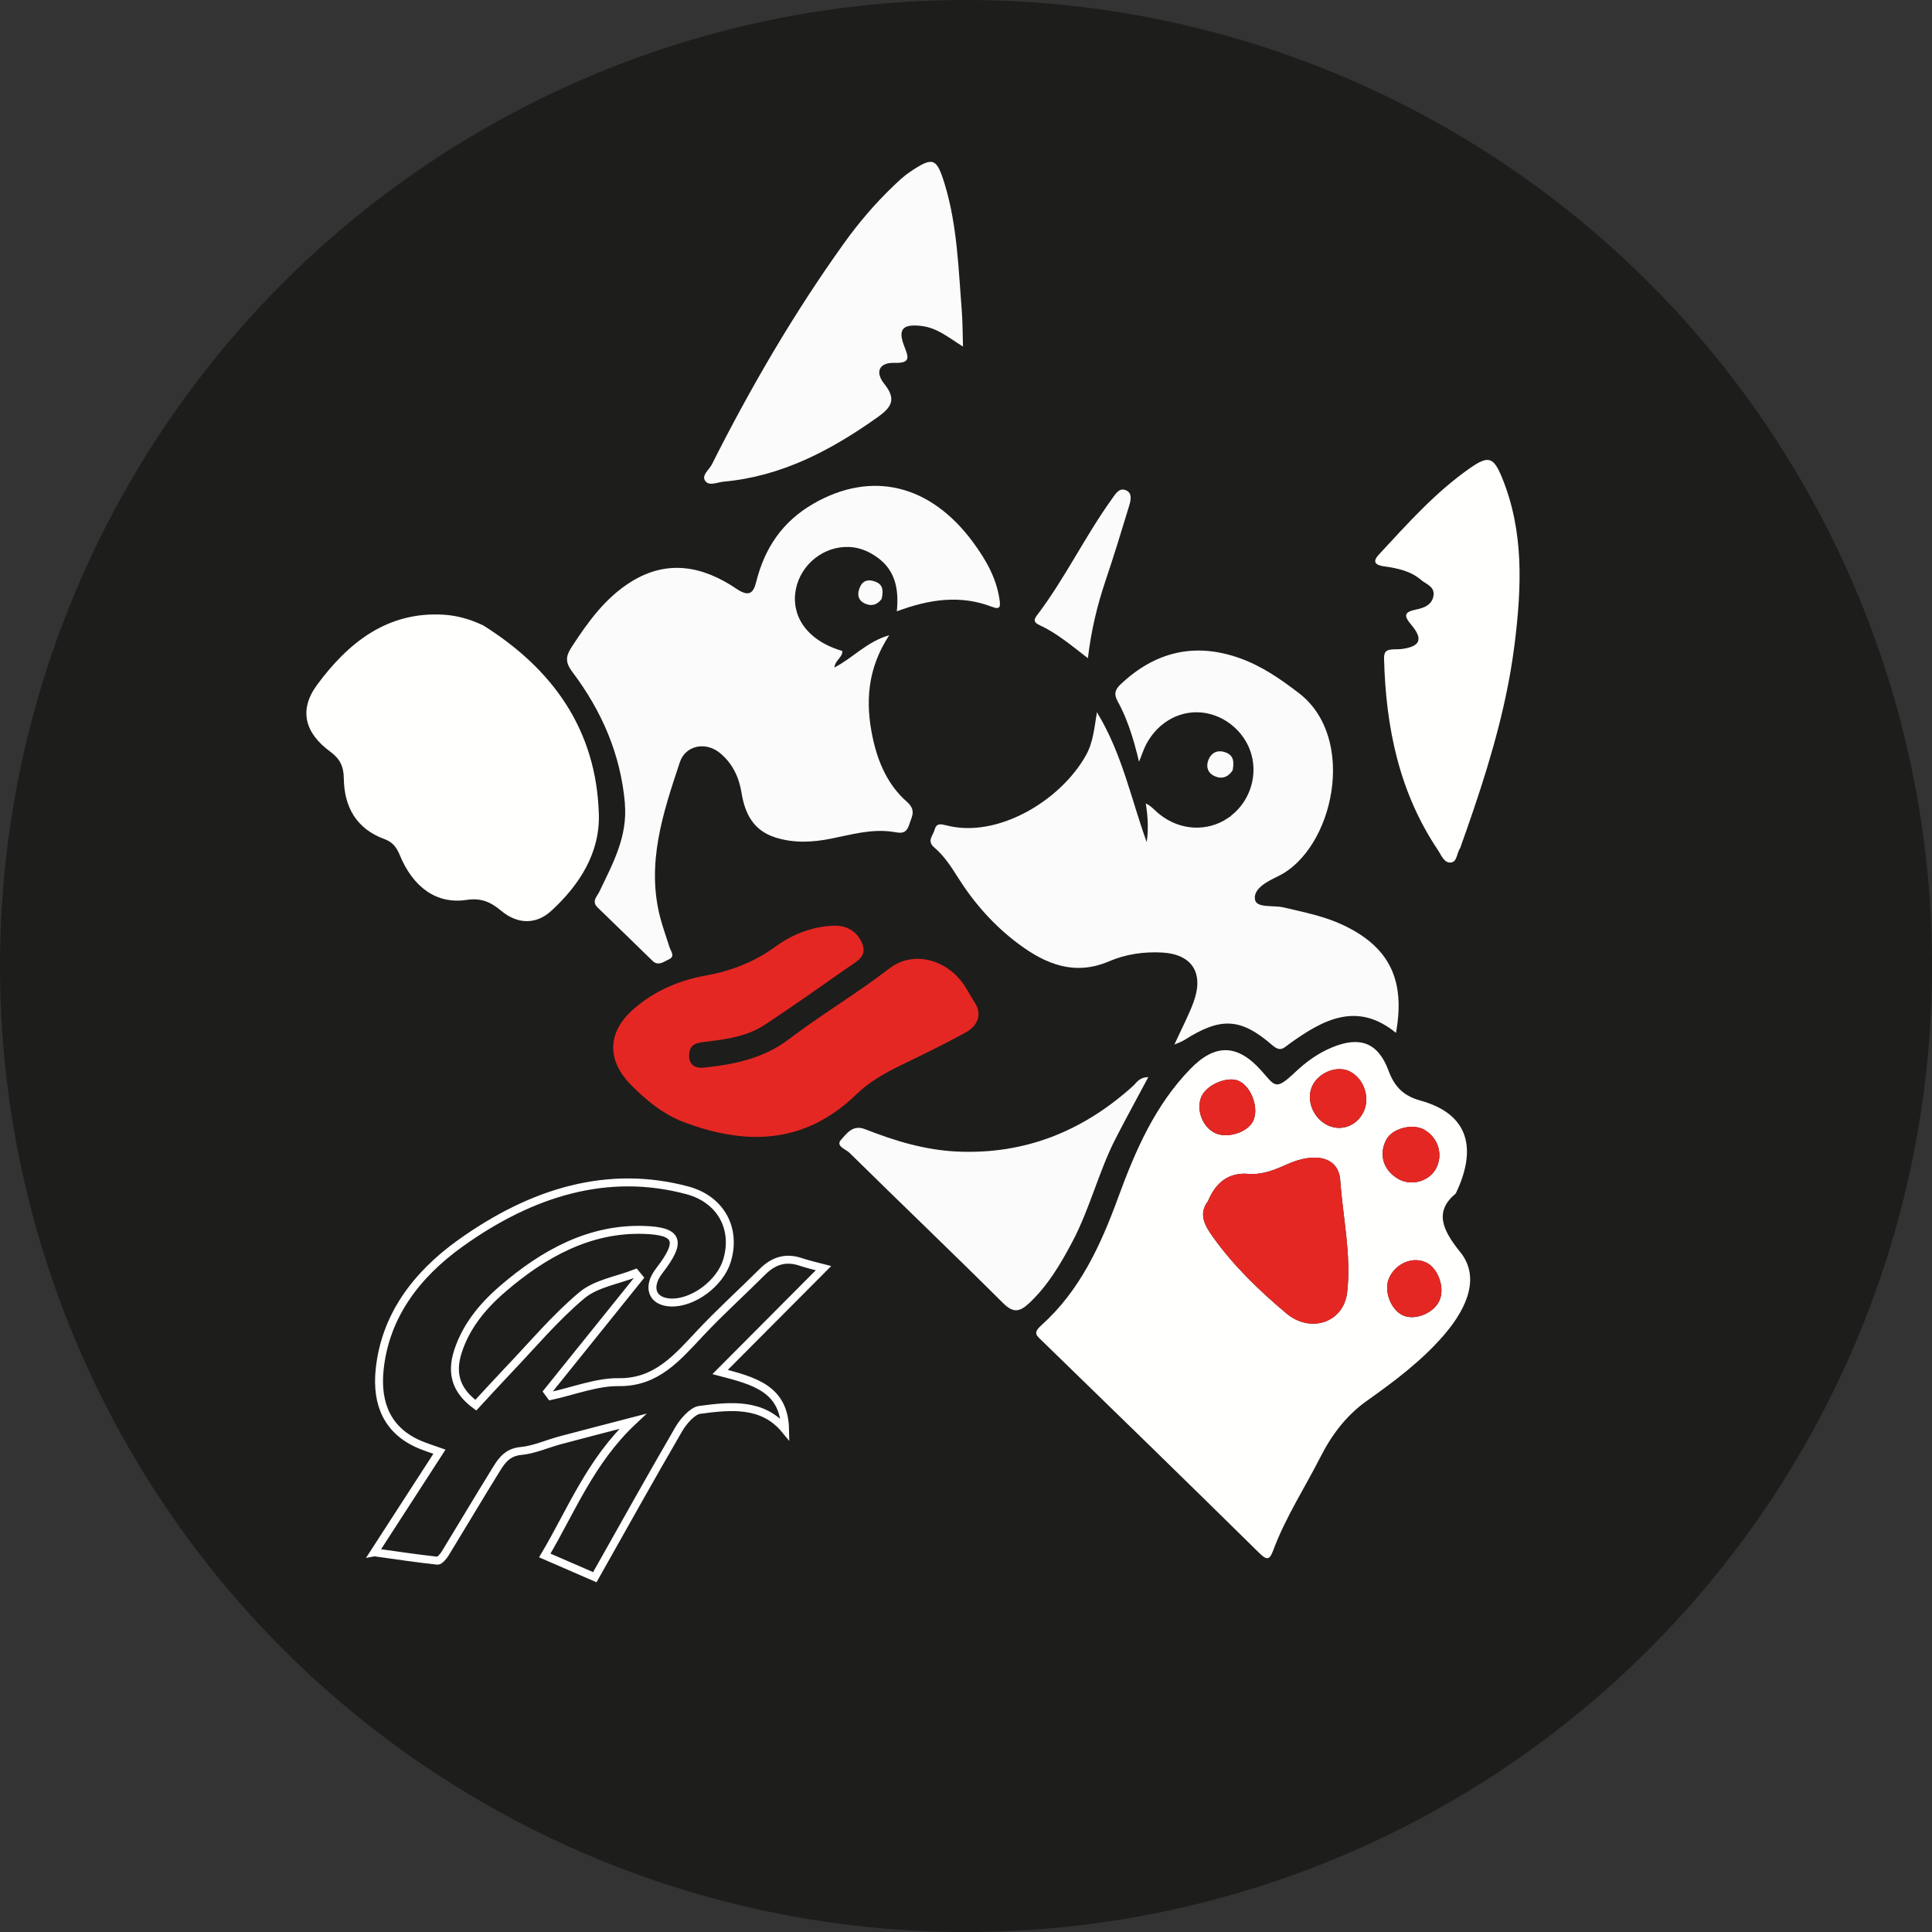 <?xml version="1.0" encoding="UTF-8"?>
<svg id="Capa_1" data-name="Capa 1" xmlns="http://www.w3.org/2000/svg" viewBox="0 0 486.37 486.37">
  <rect x="0" y="0" width="486.37" height="486.37" fill="#333333" stroke="none"/>
  <defs>
    <style>
      .cls-1 {
        stroke: #1d1d1b;
        stroke-width: 3px;
      }

      .cls-1, .cls-2 {
        stroke-miterlimit: 10;
      }

      .cls-1, .cls-2, .cls-3 {
        fill: #1d1d1b;
      }

      .cls-2 {
        stroke: #fff;
        stroke-width: 2px;
      }

      .cls-4 {
        fill: #fffffe;
      }

      .cls-5 {
        fill: #e52723;
      }

      .cls-6 {
        fill: none;
      }

      .cls-7 {
        fill: #fcfbfb;
      }
    </style>
  </defs>
  <circle class="cls-3" cx="243.19" cy="243.19" r="243.19"/>
  <g>
    <path class="cls-6" d="M30.43,152.44c3.13-7.11,6.64-14.14,10.56-21.05,5.25,5.08,10.48,10.19,15.73,15.27-5.25-5.08-10.47-10.2-15.73-15.27-3.91,6.91-7.43,13.94-10.56,21.05Z"/>
    <path class="cls-6" d="M61.9,142.02c-5.75-5.65-11.5-11.29-17.25-16.93h0c5.75,5.65,11.5,11.28,17.25,16.93Z"/>
    <path class="cls-6" d="M366.5,216.22c.41-.81,.56-1.96,1.1-2.7,4.76-13.35,9.23-26.76,11.97-40.67-2.74,13.91-7.21,27.32-11.98,40.68-.54,.74-.69,1.89-1.1,2.69Z"/>
    <path class="cls-6" d="M212.05,163.88c-1.51-.43-2.89-.98-4.14-1.63,1.25,.65,2.64,1.19,4.14,1.63,0,0,0,0,0,0Z"/>
    <path class="cls-3" d="M56.71,146.66c5.25,5.08,10.52,10.14,15.88,15.11,3.28,3.04,3,5.31,.89,8.78-3.96,6.54-2.91,13.63,1.7,19.8,1.71,2.29,5.3,3.14,5.15,6.9-.3,7.52,3.27,13.03,9.06,17.27,3.39,2.48,5.83,5.62,8.41,8.99,3.73,4.86,8.26,9.84,15.74,9.83,2.53,0,5.56-1.41,7.79,.43,6.79,5.62,13.69,6.16,21.03,1.19,1.55-1.05,3.45-1.83,4.92-.2,3.62,3.98,8.28,6.96,11.2,11.71-7.51,3.24-11.66,13.89-10.28,21.24,1.2,6.4,5.78,9.91,10.05,13.63,12.34,10.74,26.85,13.26,42.48,10.1,2.74-.55,4.44-.21,6.31,1.68,6.45,6.51,12.97,12.94,19.54,19.33,23.84,23.18,47.74,46.3,71.55,69.51,13.33,13,26.37,26.31,39.88,39.12,5.33,5.05,10.1,10.79,16.32,14.87,2.01-.08,4.15,.06,4.56-2.76-.58-1.94-1.96-3.28-3.35-4.63-9.53-9.26-18.98-18.62-28.63-27.75-2.22-2.1-2.57-3.8-1.42-6.62,3.82-9.37,9.24-17.88,13.81-26.85,1.85-3.63,4.61-6.93,8.31-9.34,6.28-4.1,12.43-8.44,17.32-14.34,3.31-3.99,7.52-7.17,9.33-12.4,2.33-6.73,3.47-13.2-1.11-19.43-2.3-3.13-2.69-6.06-.61-9.88,3.45-6.34,5.04-13.3,1.49-20.21-1.45-2.83-1.86-5.78-1.23-8.53,1.35-5.85-.16-11.57-1.24-16.91-1.35-6.69-.2-12.26,2.57-17.98,7.76-16.07,14.11-32.68,18.86-49.9,5.9-21.41,9.69-42.96,4.91-65.19-2.08-9.68-6.3-18-13.78-24.44-2.93-2.52-6.55-4.25-10.36-3.28-8.57,2.18-16.59,6.21-24,10.79-7.73,4.76-16.12,8.89-22.29,15.98-1.41,1.62-2.4,.29-3.45-.22-4.22-2.06-7.87-5.34-12.57-6.33-4.79-1.01-9.27-3.18-14.39-3.04-2.87,.08-6-.6-8.33-2.93-4.81-4.82-10.02-9.21-15.97-12.45-3.91-2.13-3.77-5-3.7-8.86,.08-4.29-1.36-8.62-2.2-12.92-2.45-12.56-6.15-24.8-9.65-37.07-3.67-12.85-9.7-18.45-23.67-13.84-8.7,2.87-15.76,8.27-22.57,14.07-7.99,6.8-14.17,15.18-20.26,23.72-4.44,6.22-8.97,12.42-12.85,18.95-9.11,15.31-17.28,31.16-24.13,47.67-1.36,3.29-2.31,7.81-4.85,9.33-4.79,2.85-8.18,7.44-13.28,9.78-1.91,.88-4.28,2.59-4.78,4.39-.91,3.23-2.33,1.64-3.5,.94-6.47-3.92-13.28-6.25-20.98-5.31-8.83,1.07-16.26,5.11-22.84,10.92-1.65,1.46-2.68,1.64-4.38-.05-5.71-5.69-11.44-11.35-17.19-16.99-5.75-5.65-11.5-11.29-17.25-16.93-1.01,.17-2.02,.34-3.03,.52-.63,1.38-1.26,2.76-1.89,4.14,.41,.55,.83,1.1,1.24,1.65,5.25,5.08,10.48,10.19,15.73,15.27Zm114.71,135.54c-4.87-2.04-8.77-5.29-12.38-8.89-6.48-6.46-6.19-13.65,.74-19.54,5.17-4.39,11.17-6.98,17.79-8.17,6.41-1.15,12.31-3.4,17.69-7.33,4.26-3.12,9.21-5,14.59-5.24,3.56-.15,6.2,1.69,7.32,4.8,1.11,3.09-1.85,4.41-3.88,5.84-6.87,4.82-13.73,9.66-20.73,14.29-4.35,2.88-9.43,3.62-14.48,4.24-1.78,.22-4,.3-4.45,2.34-.56,2.54,.42,4.55,3.58,4.22,7.65-.79,15.01-2.31,21.4-7.16,8.23-6.26,17.14-11.53,25.35-17.85,5.95-4.58,14.67-2.25,19,4.6,.85,1.34,1.59,2.74,2.45,4.07,2,3.12,.55,5.94-2.42,7.56-5.4,2.94-10.93,5.63-16.47,8.31-3.94,1.91-7.74,4.08-10.88,7.13-13.29,12.89-28.3,12.94-44.23,6.77Zm87.7,45.83c-2.38,2.23-3.98,2.62-6.62,0-12.78-12.73-25.83-25.18-38.68-37.85-.87-.86-3.55-1.65-2.09-3.25,1.38-1.5,2.92-3.89,6.02-2.67,7.48,2.94,15.14,5.28,23.26,5.64,16.98,.76,31.56-5.1,44.18-16.47,.94-.84,1.57-2.24,3.89-2.27-2.89,5.41-5.64,10.41-8.24,15.49-4.28,8.37-6.47,17.64-10.88,25.97-2.97,5.61-6.15,11.02-10.84,15.42Zm104.27,8.18c-5.65,6.51-12.45,11.56-19.37,16.48-5.16,3.67-8.83,8.62-11.62,14.11-3.96,7.81-8.79,15.18-11.86,23.44-.9,2.41-1.54,2.67-3.55,.68-18.14-17.88-36.4-35.64-54.66-53.39-1.46-1.42-2.37-1.95-.11-3.98,9.65-8.65,14.9-20.14,19.28-32.12,4.31-11.78,9.29-23.24,18.2-32.39,6.21-6.38,11.83-6.23,17.77,.4,3.56,3.98,3.54,5.24,8.61,.43,2.73-2.58,5.76-4.77,9.25-6.21,6.98-2.89,11.57-1.26,14.22,5.84,1.55,4.17,3.81,6.37,8.09,7.56,12.56,3.48,14.05,12.57,8.85,23.35-5.4,4.45-3.51,9.05,1.1,14.73,4.73,5.84,2.45,13.39-4.2,21.05Zm-16.24-196.61c7.26-7.81,14.35-15.83,23.17-21.92,4.49-3.1,5.75-2.54,7.84,2.56,5.56,13.58,4.93,27.6,3.17,41.84-.28,2.23-.6,4.44-.98,6.64-.23,1.38-.49,2.75-.76,4.12-2.74,13.91-7.21,27.32-11.97,40.67-.54,.74-.69,1.89-1.1,2.7-.04,.07-.09,.13-.13,.2-.05,.08-.1,.17-.15,.24-.02,.02-.05,.03-.07,.05-.21,.22-.47,.38-.82,.42-1.77,.21-2.46-1.85-3.34-3.16-9.74-14.5-13.1-30.86-13.54-48.09-.04-1.66,.43-2.22,1.82-2.37,.87-.09,1.76-.02,2.63-.13,4.59-.59,5.48-2.43,2.46-6.01-2.08-2.47-1.83-3.3,1.23-3.94,1.88-.39,3.91-1.09,4.3-3.45,.38-2.33-1.93-2.94-3.13-3.99-2.52-2.2-5.86-2.94-9.12-3.39-2.27-.32-3.26-1.08-1.48-3Zm-86.17,15.41c7.04-9.24,12.07-19.81,18.83-29.24,.97-1.35,1.93-3.2,3.8-2.26,1.57,.79,.98,2.74,.56,4.13-1.87,6.2-3.78,12.39-5.85,18.53-2.07,6.15-3.61,12.4-4.45,19.54-4.24-3.26-7.87-6.35-12.2-8.34-1.19-.55-1.61-1.15-.69-2.36Zm12.4,35.15c1.8-3.2,2.09-6.79,2.76-10.85,6.38,10.47,8.61,21.9,12.54,32.72,.56-3.9,.19-7.65-.53-11.38-1.1-2.01-.57-4.24-.83-6.37-1.38-6.14-2.93-12.23-5.98-17.78-.97-1.76-.66-2.88,.82-4.28,8.71-8.2,18.63-10.52,29.83-6.57,5.54,1.95,10.3,5.23,15,8.84,14.86,11.41,8.67,39.27-5.15,46.05-2.68,1.31-6.35,3.07-5.91,5.9,.35,2.24,4.66,1.39,7.18,1.99,5.08,1.21,10.2,2.18,14.99,4.44,11.58,5.46,15.76,13.73,13.33,27.15-9.81-8.03-18.39-3.3-26.77,2.71-1.5,1.08-2.25,2.22-4.38,.38-8.03-6.96-13.06-7.07-22.17-1.26-.57,.36-1.24,.57-2.47,1.12,1.86-4.07,3.63-7.35,4.87-10.81,2.62-7.28-.47-11.98-8.04-12.37-4.53-.23-9.07,.41-13.2,2.19-8.75,3.77-16.06,.73-22.92-4.4-6.04-4.52-11.02-10.1-15.09-16.52-1.77-2.79-3.57-5.6-6.11-7.76-1.91-1.61-.21-3.02,.16-4.48,.43-1.69,1.69-1.36,2.9-1.04,12.62,3.35,28.61-5.95,35.17-17.63Zm-94.18-73.2c9.74-19.37,20.63-38.06,33.26-55.68,3.74-5.21,7.88-10.06,12.5-14.48,1.28-1.22,2.58-2.47,4.04-3.45,5.85-3.94,6.77-3.72,8.82,2.96,3.18,10.39,3.46,21.25,4.32,32,.23,2.81,.2,5.64,.3,8.95-3.59-2.24-6.5-4.75-10.52-5.2-4.58-.52-5.94,.76-4.31,5,1.04,2.71,1.89,4.44-2.46,4.3-3.78-.12-4.95,2.29-2.51,5.31,3.16,3.91,1.71,5.95-1.71,8.38-11.75,8.34-24.19,14.91-38.76,16.21-1.55,.14-3.63,1.21-4.61-.16-1.04-1.45,.96-2.81,1.64-4.14Zm-35.31,45.97c4.14-6.35,8.49-12.44,15.03-16.48,9.23-5.71,18.14-3.83,26.45,1.79,3.1,2.1,4.26,1.22,4.98-1.69,2.14-8.61,6.68-15.28,14.45-19.74,14.66-8.41,29.47-4.87,40.24,9.85,3.13,4.27,5.75,8.78,6.56,14.19,.27,1.78,.28,2.77-1.86,1.95-7.94-3.07-15.73-1.95-23.98,1.13,.55-5.39-.27-10.21-4.83-13.52-2.5-1.82-5.22-2.84-8.32-2.68-6.35,.32-11.72,5.37-12.43,11.68-.05,.41-.07,.82-.08,1.23,0,.46,.02,.92,.07,1.36,.05,.53,.15,1.06,.27,1.57,.06,.25,.13,.49,.21,.73,0,.01,0,.02,0,.03,1.05,3.26,3.56,6.03,7.24,7.94,1.25,.65,2.64,1.19,4.14,1.63,0,0,0,0,0,0,0,0,0,0,0,0,.11,1.39-1.28,2.02-1.84,3.49-.08,.21-.14,.44-.18,.69,4.75-2.43,8.14-6.49,13.83-8.14-5.53,8.42-6.06,16.96-4.15,25.86,1.34,6.21,3.84,11.88,8.56,16.04,2.48,2.18,1.29,3.68,.6,5.83-.82,2.59-2.42,2.01-4.22,1.75-5.27-.77-10.32,.71-15.42,1.73-4.73,.94-9.43,1.19-14.12-.32-5.44-1.76-7.59-5.98-8.43-11.21-.65-4.04-2.33-7.49-5.48-10.06-3.56-2.9-8.64-1.91-10.05,2.35-4.22,12.72-8.52,25.51-4.92,39.21,.65,2.48,1.55,4.89,2.31,7.34,.33,1.05,1.53,2.34-.16,3.09-1.24,.55-2.65,1.79-4.11,.37-4.61-4.46-9.17-8.97-13.8-13.41-1.64-1.58-.18-2.76,.41-3.99,3.36-7.05,7.15-13.84,6.42-22.21-1.09-12.46-5.87-23.32-13.21-33.07-1.8-2.39-1.76-3.89-.21-6.28Zm78.07-12.14c-1.14,1.54-2.62,1.92-4.27,1.13-1.86-.89-1.89-2.55-1.17-4.17,.85-1.91,2.56-1.92,4.12-1.21,1.84,.84,1.7,2.54,1.32,4.24Zm-142.12,21.64c7.81-10.58,17.63-18.52,31.85-17.66,3.45,.21,6.72,1.15,9.98,2.69,17.43,10.93,28.48,26.18,29.11,47.53,.29,9.75-4.89,17.82-11.94,24.3-3.88,3.57-8.57,3.42-12.63,.03-2.62-2.19-4.96-3.31-8.73-2.75-7.55,1.13-13.47-3.17-16.82-11.29-.81-1.97-1.81-3.27-3.81-4-7.05-2.58-10.18-7.99-10.28-15.33-.04-2.92-.93-4.87-3.41-6.7-6.39-4.68-7.98-10.49-3.31-16.81Z"/>
    <path class="cls-4" d="M366.49,300.43c5.19-10.78,3.71-19.87-8.85-23.35-4.28-1.19-6.54-3.39-8.09-7.56-2.64-7.1-7.24-8.73-14.22-5.84-3.49,1.44-6.52,3.63-9.25,6.21-5.07,4.8-5.05,3.54-8.61-.43-5.94-6.63-11.56-6.78-17.77-.4-8.91,9.15-13.89,20.6-18.2,32.39-4.39,11.98-9.63,23.46-19.28,32.12-2.25,2.02-1.35,2.56,.11,3.98,18.26,17.75,36.52,35.51,54.66,53.39,2.01,1.99,2.66,1.73,3.55-.68,3.07-8.26,7.89-15.63,11.86-23.44,2.79-5.5,6.46-10.44,11.62-14.11,6.92-4.92,13.71-9.97,19.37-16.48,6.65-7.66,8.94-15.21,4.2-21.05-4.6-5.68-6.5-10.28-1.1-14.73Zm-64.02-24.4c1.34-3.04,6.7-5.23,9.48-3.87,3.21,1.57,5.09,7.06,3.46,10.16-1.47,2.81-6.47,4.35-9.49,2.93-3.22-1.51-4.89-5.97-3.45-9.22Zm36.67,49.3c-.89,7.69-9.28,10.35-15.26,5.34-6.87-5.76-13.34-12-18.59-19.36-1.96-2.75-3.67-5.69-1.17-8.95,1.92-4.67,5.19-7.24,10.11-6.85,3.61,.29,6.62-.99,9.81-2.41,7.13-3.18,12.94-1.84,13.36,4.02,.66,9.4,2.82,18.84,1.74,28.21Zm4.15-45.47c-1.68,3.55-5.54,5.04-8.98,3.45-3.69-1.71-5.56-6.28-4.01-9.79,1.51-3.42,6.07-5.33,9.27-3.89,3.68,1.66,5.46,6.56,3.72,10.24Zm5.73,7.01c1.48-2.78,6.51-4.11,9.44-2.51,3.66,2,4.98,6.47,2.95,9.99-1.8,3.12-6.13,4.27-9.33,2.48-3.83-2.14-5.08-6.19-3.07-9.96Zm13.34,40.58c-1.52,3.28-6.41,5.15-9.4,3.58-2.99-1.56-4.63-6.25-3.25-9.3,1.65-3.67,5.89-5.47,9.25-3.93,3.09,1.41,4.87,6.47,3.4,9.65Z"/>
    <path class="cls-7" d="M238.21,207.78c-1.21-.32-2.47-.65-2.9,1.04-.37,1.46-2.07,2.86-.16,4.48,2.55,2.16,4.35,4.97,6.11,7.76,4.07,6.42,9.05,12.01,15.09,16.52,6.86,5.13,14.16,8.17,22.92,4.4,4.14-1.78,8.68-2.42,13.2-2.19,7.57,.39,10.66,5.09,8.04,12.37-1.25,3.46-3.02,6.74-4.87,10.81,1.22-.55,1.89-.75,2.47-1.12,9.12-5.81,14.15-5.7,22.17,1.26,2.12,1.84,2.87,.7,4.38-.38,8.38-6.02,16.96-10.74,26.77-2.71,2.43-13.43-1.75-21.69-13.33-27.15-4.79-2.26-9.9-3.23-14.99-4.44-2.51-.6-6.83,.25-7.18-1.99-.44-2.83,3.23-4.59,5.91-5.9,13.82-6.78,20.01-34.65,5.15-46.05-4.7-3.61-9.46-6.89-15-8.84-11.2-3.95-21.12-1.62-29.83,6.57-1.48,1.39-1.79,2.52-.82,4.28,3.05,5.55,4.6,11.64,5.98,17.78,.56-1.38,1.18-2.75,1.68-4.16,2.02-5.7,6.93-9.4,12.42-9.32,5.54,.08,10.71,4.14,12.2,9.58,1.46,5.34-.7,11.16-5.31,14.29-4.64,3.15-10.78,2.85-15.43-.86-1.5-1.2-2.68-2.83-4.73-3.18,.72,3.73,1.09,7.48,.53,11.38-3.93-10.82-6.16-22.26-12.54-32.72-.66,4.06-.96,7.65-2.76,10.85-6.55,11.68-22.54,20.98-35.17,17.63Z"/>
    <path class="cls-7" d="M157.3,202.28c.73,8.37-3.05,15.16-6.42,22.21-.59,1.23-2.05,2.41-.41,3.99,4.63,4.44,9.19,8.95,13.8,13.41,1.46,1.42,2.87,.18,4.11-.37,1.69-.75,.49-2.04,.16-3.09-.76-2.45-1.65-4.86-2.31-7.34-3.6-13.71,.69-26.5,4.92-39.21,1.42-4.26,6.5-5.25,10.05-2.35,3.15,2.57,4.83,6.03,5.48,10.06,.84,5.23,2.99,9.46,8.43,11.21,4.69,1.51,9.4,1.27,14.12,.32,5.1-1.02,10.15-2.49,15.42-1.73,1.8,.26,3.4,.84,4.22-1.75,.68-2.15,1.87-3.65-.6-5.83-4.72-4.16-7.23-9.82-8.56-16.04-1.91-8.9-1.38-17.43,4.15-25.86-5.7,1.65-9.08,5.71-13.83,8.14,.04-.25,.1-.48,.18-.69,.56-1.47,1.95-2.1,1.83-3.49-1.51-.43-2.89-.98-4.14-1.63-3.68-1.9-6.19-4.67-7.24-7.94,0-.01,0-.02,0-.03-.08-.24-.15-.48-.21-.73-.13-.51-.22-1.04-.27-1.57-.05-.45-.07-.9-.07-1.36,0-.4,.03-.81,.08-1.23,.71-6.31,6.08-11.36,12.43-11.68,3.1-.16,5.82,.86,8.32,2.68,4.55,3.32,5.37,8.13,4.83,13.52,8.25-3.08,16.05-4.19,23.98-1.13,2.14,.83,2.13-.17,1.86-1.95-.82-5.41-3.43-9.91-6.56-14.19-10.77-14.71-25.59-18.26-40.24-9.85-7.77,4.46-12.31,11.13-14.45,19.74-.72,2.91-1.88,3.78-4.98,1.69-8.32-5.62-17.22-7.5-26.45-1.79-6.54,4.05-10.9,10.14-15.03,16.48-1.56,2.39-1.59,3.89,.21,6.28,7.34,9.76,12.12,20.61,13.21,33.07Z"/>
    <path class="cls-7" d="M200.45,153.55c.06,.24,.13,.49,.21,.73-.08-.24-.15-.48-.21-.73Z"/>
    <path class="cls-7" d="M207.91,162.25c-3.68-1.9-6.19-4.67-7.24-7.94,1.05,3.27,3.56,6.04,7.24,7.94Z"/>
    <path class="cls-7" d="M200.18,151.98c.05,.53,.15,1.06,.27,1.57-.13-.51-.22-1.04-.27-1.57Z"/>
    <path class="cls-7" d="M200.66,154.28s0,.02,0,.03c0-.01,0-.02,0-.03Z"/>
    <path class="cls-7" d="M212.05,163.88s0,0,0,0c.12,1.39-1.28,2.02-1.83,3.49,.56-1.47,1.95-2.1,1.84-3.49Z"/>
    <path class="cls-4" d="M83.14,189.23c2.49,1.82,3.38,3.77,3.41,6.7,.1,7.34,3.23,12.75,10.28,15.33,2,.73,3,2.03,3.81,4,3.35,8.12,9.27,12.43,16.82,11.29,3.76-.56,6.1,.56,8.73,2.75,4.07,3.39,8.75,3.54,12.63-.03,7.05-6.48,12.23-14.55,11.94-24.3-.63-21.35-11.68-36.6-29.11-47.53-3.26-1.54-6.53-2.49-9.98-2.69-14.22-.85-24.04,7.08-31.85,17.66-4.66,6.32-3.08,12.13,3.31,16.81Z"/>
    <path class="cls-5" d="M226.52,268.3c5.54-2.67,11.07-5.37,16.47-8.31,2.98-1.62,4.42-4.44,2.42-7.56-.85-1.33-1.6-2.74-2.45-4.07-4.33-6.85-13.05-9.19-19-4.6-8.21,6.32-17.12,11.6-25.35,17.85-6.39,4.85-13.75,6.37-21.4,7.16-3.16,.32-4.14-1.68-3.58-4.22,.45-2.04,2.67-2.12,4.45-2.34,5.06-.62,10.13-1.36,14.48-4.24,7-4.63,13.86-9.47,20.73-14.29,2.03-1.42,4.99-2.75,3.88-5.84-1.12-3.11-3.77-4.95-7.32-4.8-5.39,.23-10.33,2.12-14.59,5.24-5.38,3.93-11.28,6.18-17.69,7.33-6.62,1.19-12.62,3.78-17.79,8.17-6.94,5.89-7.22,13.08-.74,19.54,3.61,3.6,7.51,6.85,12.38,8.89,15.93,6.18,30.94,6.12,44.23-6.77,3.14-3.04,6.94-5.22,10.88-7.13Z"/>
    <path class="cls-7" d="M182.16,121.25c14.57-1.3,27-7.86,38.76-16.21,3.42-2.43,4.87-4.46,1.71-8.38-2.44-3.03-1.27-5.43,2.51-5.31,4.35,.14,3.5-1.59,2.46-4.3-1.63-4.24-.26-5.52,4.31-5,4.02,.45,6.93,2.97,10.52,5.2-.11-3.31-.08-6.14-.3-8.95-.86-10.75-1.14-21.61-4.32-32-2.05-6.69-2.97-6.9-8.82-2.96-1.46,.98-2.76,2.23-4.04,3.45-4.63,4.42-8.77,9.27-12.5,14.48-12.63,17.62-23.51,36.31-33.26,55.68-.67,1.34-2.68,2.69-1.64,4.14,.98,1.36,3.06,.3,4.61,.16Z"/>
    <path class="cls-4" d="M348.62,142.6c3.25,.46,6.59,1.19,9.12,3.39,1.2,1.05,3.52,1.65,3.13,3.99-.39,2.35-2.42,3.06-4.3,3.45-3.06,.63-3.31,1.47-1.23,3.94,3.02,3.58,2.14,5.41-2.46,6.01-.87,.11-1.76,.04-2.63,.13-1.39,.15-1.86,.72-1.82,2.37,.45,17.24,3.8,33.59,13.54,48.09,.88,1.31,1.57,3.37,3.34,3.16,.35-.04,.61-.2,.82-.42,.02-.02,.05-.03,.07-.05,.06-.07,.1-.16,.15-.24,.04-.07,.09-.12,.13-.2,.41-.8,.56-1.96,1.1-2.69,4.77-13.36,9.24-26.77,11.98-40.68,.27-1.37,.53-2.74,.76-4.12,.37-2.2,.7-4.41,.98-6.64,1.76-14.24,2.39-28.26-3.17-41.84-2.09-5.1-3.35-5.66-7.84-2.56-8.82,6.09-15.91,14.11-23.17,21.92-1.78,1.92-.79,2.68,1.48,3Z"/>
    <path class="cls-7" d="M280.84,286.65c2.6-5.08,5.36-10.08,8.24-15.49-2.32,.03-2.95,1.43-3.89,2.27-12.62,11.37-27.19,17.23-44.18,16.47-8.12-.36-15.78-2.7-23.26-5.64-3.1-1.22-4.64,1.17-6.02,2.67-1.46,1.6,1.22,2.39,2.09,3.25,12.85,12.67,25.9,25.12,38.68,37.85,2.63,2.62,4.24,2.23,6.62,0,4.69-4.4,7.87-9.81,10.84-15.42,4.41-8.33,6.6-17.59,10.88-25.97Z"/>
    <path class="cls-1" d="M308.3,204.68c4.61-3.13,6.77-8.95,5.31-14.29-1.49-5.44-6.66-9.5-12.2-9.58-5.5-.08-10.4,3.61-12.42,9.32-.5,1.41-1.12,2.77-1.68,4.16,.26,2.12-.27,4.36,.83,6.37,2.05,.35,3.23,1.98,4.73,3.18,4.65,3.71,10.79,4,15.43,.86Zm-3.85-13.87c.95-1.73,2.66-2.02,4.31-1.3,2.12,.93,1.8,2.83,1.56,4.41-1.43,2.18-3.29,2.19-4.91,1.29-1.64-.92-1.86-2.75-.96-4.4Z"/>
    <path class="cls-7" d="M261.67,157.36c4.34,1.99,7.96,5.08,12.2,8.34,.85-7.13,2.38-13.39,4.45-19.54,2.07-6.14,3.97-12.33,5.85-18.53,.42-1.39,1.02-3.34-.56-4.13-1.87-.94-2.83,.91-3.8,2.26-6.76,9.43-11.79,20-18.83,29.24-.92,1.2-.5,1.81,.69,2.36Z"/>
    <path class="cls-7" d="M216.51,147.74c-.72,1.62-.69,3.28,1.17,4.17,1.65,.79,3.13,.41,4.27-1.13,.38-1.7,.52-3.41-1.32-4.24-1.57-.71-3.27-.7-4.12,1.21Z"/>
    <path class="cls-5" d="M324.04,293.1c-3.18,1.42-6.2,2.7-9.81,2.41-4.92-.39-8.19,2.18-10.11,6.85-2.51,3.25-.8,6.2,1.17,8.95,5.25,7.37,11.72,13.6,18.59,19.36,5.98,5.02,14.37,2.36,15.26-5.34,1.08-9.37-1.08-18.81-1.74-28.21-.41-5.86-6.22-7.2-13.36-4.02Z"/>
    <path class="cls-5" d="M339.57,269.61c-3.19-1.44-7.76,.48-9.27,3.89-1.55,3.52,.32,8.08,4.01,9.79,3.43,1.59,7.29,.11,8.98-3.45,1.74-3.68-.04-8.58-3.72-10.24Z"/>
    <path class="cls-5" d="M352.08,296.82c3.2,1.79,7.53,.64,9.33-2.48,2.02-3.52,.7-7.99-2.95-9.99-2.93-1.6-7.96-.26-9.44,2.51-2.01,3.76-.76,7.82,3.07,9.96Z"/>
    <path class="cls-5" d="M305.92,285.25c3.02,1.42,8.02-.12,9.49-2.93,1.62-3.1-.25-8.59-3.46-10.16-2.78-1.36-8.14,.83-9.48,3.87-1.44,3.25,.23,7.71,3.45,9.22Z"/>
    <path class="cls-5" d="M358.95,317.78c-3.36-1.54-7.59,.26-9.25,3.93-1.38,3.05,.26,7.74,3.25,9.3,2.99,1.56,7.88-.3,9.4-3.58,1.47-3.18-.31-8.24-3.4-9.65Z"/>
    <path class="cls-7" d="M305.41,195.2c1.62,.91,3.48,.89,4.91-1.29,.24-1.58,.56-3.48-1.56-4.41-1.65-.72-3.36-.43-4.31,1.3-.9,1.64-.68,3.48,.96,4.4Z"/>
  </g>
  <polygon class="cls-3" points="354.33 435.92 360.56 441.95 364.97 438.94 358.79 432.88 354.33 435.92"/>
  <path class="cls-2" d="M94.24,390.79c6.03-9.32,11.13-17.21,16.39-25.34-1.61-.58-3.35-1.1-4.99-1.8-7.97-3.4-10.99-10.06-10.06-18.94,1.41-13.36,9.13-23.72,20.35-31.75,18.2-13.02,37.3-18.61,57.11-13.3,8.46,2.27,12.42,9.7,9.97,17.73-1.74,5.7-8.57,10.76-14.19,10.51-4.69-.21-6.01-3.91-2.86-7.98,5.81-7.51,4.85-10.05-4.02-10.3-13.37-.37-24.89,5.77-35.5,14.94-5.07,4.38-9.12,9.39-11.16,15.67-1.91,5.91-.13,10.1,4.5,13.52,2.71-2.92,5.29-5.77,7.94-8.55,6.17-6.45,11.95-13.4,18.73-19.09,3.59-3.01,8.95-3.79,13.52-5.58,.31,.38,.63,.75,.94,1.13-7.69,9.56-15.38,19.11-23.06,28.67,.27,.37,.54,.74,.81,1.1,5.71-1.24,11.6-3.56,17.08-3.48,9.51,.14,14.76-6.19,20.64-12.45,4.98-5.29,10.4-10.19,15.55-15.33,3.01-3,6.14-3.67,9.61-2.5,2.03,.68,4.16,1.14,5.78,1.57-8.52,8.55-16.96,17.04-26.04,26.16,8.58,2.24,16.16,4.17,16.36,14.5-5.61-6.81-13.66-6.03-21.55-4.96-1.73,.23-4.05,2.85-5.18,4.79-7.2,12.37-14.14,24.86-21.17,37.32-3.57-1.55-7.69-3.34-12.6-5.47,6.69-11.27,11.48-23.72,22.14-33.76-6.06,1.58-12.12,3.13-18.17,4.74-3.33,.89-6.68,2.42-9.96,2.72-3.17,.28-4.68,2.14-6.06,4.37-4.41,7.12-8.67,14.32-13.04,21.46-.44,.72-1.42,1.84-1.9,1.79-5.02-.54-9.99-1.29-15.9-2.11Z"/>
</svg>
